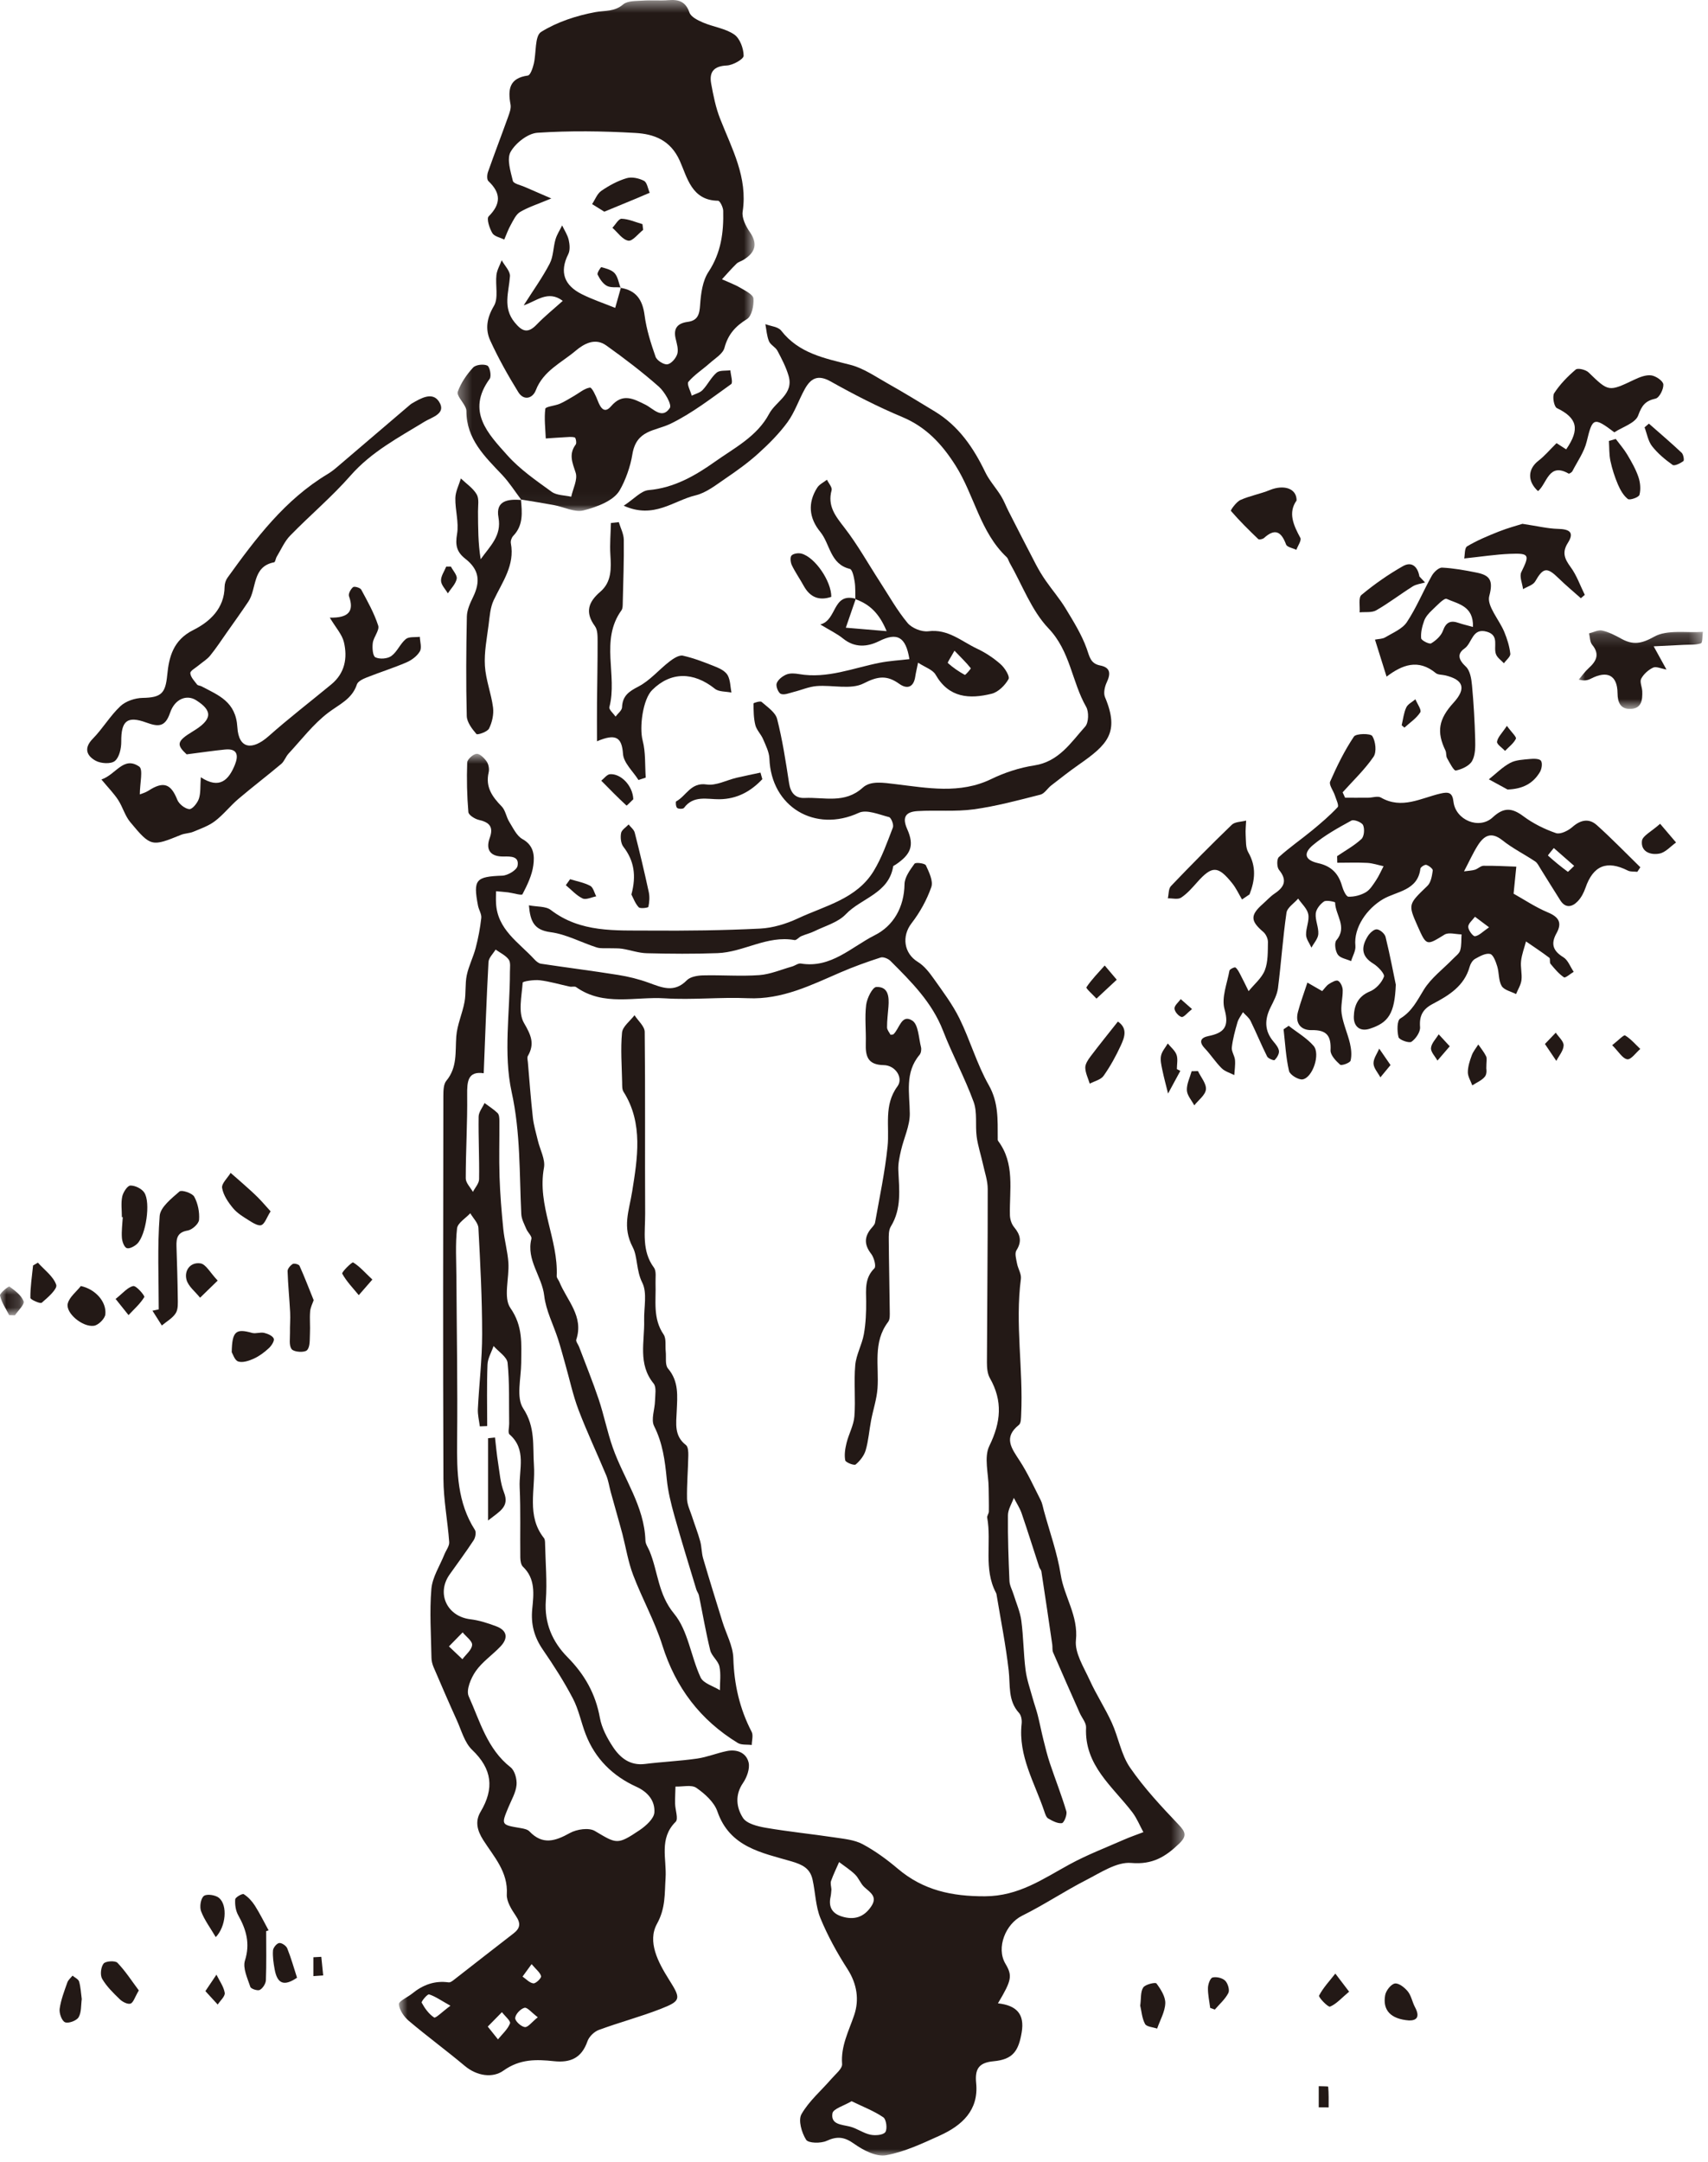 <?xml version="1.0" encoding="UTF-8"?>
<svg width="132px" height="167px" viewBox="0 0 132 167" version="1.1" xmlns="http://www.w3.org/2000/svg" xmlns:xlink="http://www.w3.org/1999/xlink">
    <!-- Generator: Sketch 60 (88103) - https://sketch.com -->
    <title>figure46</title>
    <desc>Created with Sketch.</desc>
    <defs>
        <polygon id="path-1" points="0.828 0.724 61.544 0.724 61.544 109 0.828 109"></polygon>
        <polygon id="path-3" points="0.363 0.494 23.315 0.494 23.315 39.962 0.363 39.962"></polygon>
        <polygon id="path-5" points="0.01 0.186 9.604 0.186 9.604 6.258 0.01 6.258"></polygon>
        <polygon id="path-7" points="0 0.872 1.834 0.872 1.834 3.098 0 3.098"></polygon>
    </defs>
    <g id="页面-1" stroke="none" stroke-width="1" fill="none" fill-rule="evenodd">
        <g id="29-44" transform="translate(-572, -518)">
            <g id="figure46" transform="translate(572, 517)">
                <g id="编组" transform="translate(30, 58.506)">
                    <mask id="mask-2" fill="white">
                        <use xlink:href="#path-1"></use>
                    </mask>
                    <g id="Clip-2"></g>
                    <path d="M11.084,94.216 C10.768,94.65 10.576,94.914 10.384,95.178 C10.662,95.366 10.928,95.671 11.223,95.701 C11.414,95.721 11.85,95.292 11.816,95.148 C11.749,94.862 11.434,94.633 11.084,94.216 M11.562,98.32 C11.085,97.961 10.749,97.534 10.536,97.588 C10.23,97.665 9.838,98.081 9.816,98.378 C9.8,98.609 10.268,99.043 10.559,99.079 C10.802,99.11 11.098,98.692 11.562,98.32 M4.696,69.673 C5.157,70.112 5.447,70.387 5.737,70.662 C6.006,70.297 6.457,69.946 6.487,69.562 C6.511,69.259 6.019,68.915 5.755,68.589 C5.452,68.899 5.151,69.207 4.696,69.673 M7.696,99.041 C8.037,99.469 8.261,99.749 8.485,100.028 C8.812,99.624 9.233,99.257 9.415,98.795 C9.486,98.614 9.015,98.222 8.791,97.926 C8.461,98.262 8.132,98.598 7.696,99.041 M4.811,97.429 C4.059,97.008 3.634,96.701 3.159,96.553 C3.038,96.515 2.539,97.101 2.591,97.196 C2.828,97.633 3.147,98.074 3.551,98.338 C3.67,98.414 4.168,97.905 4.811,97.429 M35.815,104.805 C35.222,105.158 34.394,105.386 34.334,105.741 C34.19,106.616 35.048,106.605 35.688,106.766 C36.23,106.903 36.717,107.274 37.261,107.391 C37.636,107.471 38.248,107.427 38.419,107.194 C38.592,106.955 38.496,106.208 38.269,106.051 C37.554,105.562 36.721,105.246 35.815,104.805 M34.255,88.445 C34.236,88.614 34.233,88.822 34.188,89.022 C34.019,89.799 34.309,90.304 35.065,90.537 C35.999,90.826 36.755,90.603 37.322,89.771 C37.843,89.01 37.273,88.695 36.804,88.272 C36.51,88.006 36.37,87.572 36.083,87.293 C35.712,86.932 35.264,86.649 34.849,86.331 C34.638,86.819 34.401,87.297 34.225,87.797 C34.161,87.975 34.239,88.203 34.255,88.445 M7.652,52.652 L7.082,52.675 C7.027,52.229 6.91,51.778 6.931,51.335 C7.027,49.405 7.263,47.478 7.261,45.549 C7.261,42.815 7.12,40.079 6.973,37.348 C6.952,36.959 6.562,36.591 6.345,36.213 C5.987,36.602 5.369,36.961 5.322,37.385 C5.184,38.623 5.266,39.887 5.272,41.14 C5.295,45.36 5.372,49.58 5.327,53.799 C5.303,56.208 5.345,58.558 6.705,60.68 C6.817,60.857 6.74,61.265 6.606,61.47 C6.018,62.37 5.372,63.236 4.75,64.115 C3.707,65.588 4.554,67.362 6.354,67.577 C7.037,67.658 7.713,67.879 8.36,68.123 C9.203,68.442 9.283,69.036 8.691,69.665 C8.07,70.327 7.277,70.854 6.768,71.583 C6.394,72.119 6.005,73.044 6.223,73.525 C7.093,75.455 7.651,77.597 9.459,79.01 C9.786,79.266 9.964,79.937 9.919,80.387 C9.861,80.977 9.521,81.542 9.286,82.112 C8.727,83.462 8.725,83.454 10.239,83.708 C10.477,83.747 10.768,83.806 10.919,83.964 C11.938,85.035 12.914,84.715 14.041,84.089 C14.57,83.795 15.508,83.654 15.973,83.93 C17.651,84.924 17.698,85.033 19.439,83.861 C19.924,83.532 20.544,82.977 20.573,82.493 C20.625,81.62 20.099,80.931 19.177,80.513 C17.36,79.689 15.992,78.35 15.261,76.452 C14.908,75.538 14.723,74.546 14.271,73.688 C13.589,72.383 12.786,71.134 11.95,69.919 C11.284,68.947 11.017,67.957 11.134,66.775 C11.246,65.643 11.396,64.446 10.412,63.514 C10.261,63.368 10.216,63.054 10.211,62.817 C10.188,61.003 10.245,59.187 10.162,57.377 C10.101,55.995 10.714,54.462 9.377,53.296 C9.235,53.172 9.354,52.751 9.35,52.469 C9.325,50.902 9.386,49.325 9.229,47.772 C9.181,47.306 8.523,46.902 8.146,46.469 C7.981,46.947 7.694,47.42 7.676,47.903 C7.614,49.485 7.652,51.069 7.652,52.652 M7.383,25.398 C6.162,25.22 6.091,26.015 6.104,27.073 C6.13,29.222 5.995,31.371 5.995,33.52 C5.995,33.867 6.354,34.215 6.548,34.563 C6.715,34.236 7.021,33.911 7.026,33.581 C7.051,31.97 6.966,30.357 6.99,28.745 C6.997,28.395 7.287,28.048 7.447,27.699 C7.787,27.954 8.155,28.181 8.457,28.476 C8.579,28.596 8.594,28.864 8.595,29.066 C8.604,30.511 8.559,31.958 8.607,33.402 C8.65,34.747 8.762,36.092 8.896,37.432 C8.983,38.303 9.232,39.16 9.29,40.032 C9.367,41.219 8.883,42.727 9.447,43.535 C10.428,44.945 10.289,46.307 10.28,47.773 C10.271,48.964 9.879,50.444 10.432,51.284 C11.393,52.742 11.162,54.185 11.264,55.675 C11.393,57.566 10.666,59.576 12.037,61.303 C12.127,61.416 12.123,61.621 12.127,61.784 C12.159,63.231 12.289,64.684 12.184,66.121 C12.056,67.885 12.7,69.33 13.857,70.502 C15.181,71.84 16.026,73.329 16.361,75.187 C16.503,75.973 16.918,76.752 17.366,77.431 C17.925,78.278 18.686,78.9 19.849,78.754 C21.183,78.587 22.53,78.53 23.86,78.34 C24.642,78.229 25.392,77.917 26.168,77.758 C26.947,77.597 27.674,77.88 27.855,78.641 C27.966,79.116 27.72,79.789 27.419,80.227 C26.779,81.163 26.916,82.135 27.416,82.915 C27.706,83.368 28.549,83.574 29.18,83.683 C30.954,83.987 32.752,84.166 34.535,84.434 C35.26,84.543 36.042,84.616 36.669,84.951 C37.641,85.471 38.551,86.139 39.395,86.854 C41.356,88.512 43.557,88.984 46.121,88.975 C48.727,88.966 50.596,87.636 52.666,86.506 C54.005,85.776 55.444,85.226 56.844,84.61 C57.342,84.392 57.856,84.216 58.364,84.021 C58.084,83.51 57.864,82.953 57.517,82.495 C55.99,80.491 53.797,78.87 53.935,75.939 C53.953,75.574 53.612,75.195 53.447,74.819 C52.755,73.259 52.062,71.701 51.386,70.134 C51.309,69.955 51.353,69.727 51.322,69.525 C51.047,67.642 50.77,65.759 50.481,63.877 C50.465,63.762 50.355,63.663 50.316,63.547 C49.862,62.163 49.429,60.772 48.956,59.394 C48.812,58.976 48.556,58.596 48.352,58.198 C48.191,58.646 47.901,59.093 47.897,59.542 C47.88,61.236 47.941,62.931 48.014,64.623 C48.029,64.969 48.224,65.307 48.33,65.65 C48.539,66.327 48.839,66.993 48.931,67.687 C49.099,68.946 49.097,70.228 49.258,71.487 C49.352,72.234 49.614,72.959 49.813,73.691 C49.931,74.121 50.087,74.541 50.197,74.974 C50.355,75.6 50.477,76.236 50.633,76.862 C50.788,77.482 50.938,78.104 51.142,78.708 C51.556,79.945 52.041,81.161 52.41,82.411 C52.489,82.678 52.227,83.307 52.066,83.326 C51.731,83.369 51.339,83.153 51.013,82.968 C50.861,82.882 50.779,82.63 50.715,82.437 C49.971,80.214 48.679,78.135 48.956,75.643 C48.986,75.374 48.928,75.006 48.761,74.822 C47.879,73.86 48.087,72.682 47.956,71.539 C47.73,69.56 47.336,67.601 47.01,65.633 C47.002,65.593 46.983,65.554 46.965,65.518 C45.995,63.675 46.642,61.645 46.295,59.729 C46.27,59.584 46.419,59.415 46.422,59.257 C46.432,58.648 46.413,58.038 46.407,57.43 C46.398,56.335 46.029,55.063 46.461,54.183 C47.356,52.352 47.507,50.718 46.501,48.947 C46.309,48.611 46.273,48.148 46.273,47.743 C46.288,43.276 46.339,38.807 46.334,34.338 C46.334,33.699 46.106,33.06 45.968,32.424 C45.812,31.715 45.578,31.019 45.481,30.303 C45.361,29.411 45.544,28.434 45.248,27.619 C44.565,25.745 43.602,23.974 42.88,22.111 C42.029,19.916 40.425,18.331 38.824,16.728 C38.647,16.551 38.27,16.391 38.06,16.458 C37.008,16.797 35.964,17.172 34.949,17.611 C32.66,18.6 30.438,19.719 27.812,19.603 C25.671,19.507 23.511,19.746 21.372,19.611 C19.081,19.465 16.651,20.254 14.524,18.745 C14.412,18.664 14.197,18.74 14.039,18.707 C13.264,18.542 12.498,18.309 11.714,18.215 C11.268,18.161 10.4,18.299 10.395,18.399 C10.319,19.448 10.028,20.711 10.493,21.511 C11.037,22.446 11.345,23.117 10.794,24.067 C10.725,24.188 10.783,24.388 10.796,24.551 C10.919,25.978 11.023,27.407 11.182,28.83 C11.249,29.43 11.431,30.018 11.57,30.609 C11.736,31.309 12.159,32.054 12.039,32.699 C11.501,35.61 13.156,38.23 13.024,41.068 C13.02,41.213 13.165,41.362 13.229,41.514 C13.815,42.953 15.134,44.175 14.537,45.973 C14.489,46.118 14.681,46.339 14.752,46.528 C15.262,47.88 15.81,49.22 16.27,50.59 C16.68,51.817 16.93,53.097 17.358,54.317 C18.198,56.711 19.8,58.835 19.881,61.504 C19.889,61.775 20.087,62.039 20.198,62.306 C20.858,63.895 20.849,65.637 22.095,67.144 C23.177,68.451 23.392,70.45 24.146,72.071 C24.36,72.531 25.125,72.736 25.637,73.057 C25.634,72.443 25.727,71.808 25.598,71.221 C25.5,70.775 24.998,70.42 24.889,69.972 C24.546,68.572 24.305,67.147 24.015,65.733 C23.982,65.575 23.864,65.438 23.817,65.282 C23.244,63.384 22.654,61.491 22.12,59.582 C21.858,58.645 21.619,57.685 21.526,56.72 C21.39,55.312 21.21,53.96 20.552,52.655 C20.294,52.146 20.608,51.36 20.622,50.698 C20.631,50.247 20.747,49.653 20.515,49.367 C19.282,47.86 19.826,46.136 19.782,44.483 C19.758,43.498 20.034,42.364 19.634,41.57 C19.165,40.636 19.28,39.561 18.905,38.847 C18.07,37.258 18.614,36.065 18.858,34.521 C19.253,32.028 19.741,29.268 18.186,26.827 C18.066,26.638 18.087,26.345 18.081,26.1 C18.056,24.818 17.951,23.528 18.073,22.259 C18.119,21.785 18.7,21.362 19.038,20.916 C19.312,21.345 19.82,21.771 19.825,22.203 C19.878,26.875 19.834,31.548 19.86,36.22 C19.869,37.639 19.575,39.113 20.538,40.413 C20.744,40.693 20.646,41.208 20.662,41.615 C20.71,42.957 20.433,44.331 21.284,45.575 C21.506,45.902 21.401,46.45 21.45,46.897 C21.497,47.342 21.384,47.925 21.625,48.206 C22.482,49.212 22.348,50.355 22.299,51.507 C22.258,52.451 22.09,53.412 23.012,54.119 C23.183,54.251 23.201,54.653 23.195,54.928 C23.175,56.044 23.075,57.16 23.096,58.275 C23.105,58.732 23.337,59.188 23.483,59.64 C23.689,60.278 23.936,60.903 24.113,61.548 C24.232,61.98 24.215,62.448 24.341,62.877 C24.82,64.515 25.331,66.143 25.834,67.773 C26.123,68.708 26.645,69.635 26.674,70.576 C26.733,72.603 27.159,74.48 28.09,76.272 C28.229,76.539 28.102,76.945 28.098,77.287 C27.733,77.24 27.302,77.305 27.017,77.13 C24.122,75.361 22.216,72.855 21.189,69.59 C20.604,67.73 19.63,65.994 18.934,64.163 C18.547,63.147 18.373,62.05 18.102,60.989 C18.03,60.712 17.951,60.437 17.875,60.161 C17.649,59.361 17.424,58.561 17.203,57.759 C17.084,57.328 17.023,56.874 16.854,56.465 C16.149,54.773 15.361,53.114 14.71,51.403 C14.277,50.263 14.024,49.055 13.688,47.877 C13.505,47.228 13.332,46.574 13.126,45.933 C12.767,44.816 12.191,43.727 12.06,42.586 C11.886,41.075 10.656,39.825 11.068,38.189 C11.12,37.985 10.79,37.7 10.68,37.436 C10.521,37.06 10.306,36.672 10.287,36.28 C10.132,33.13 10.238,30.019 9.54,26.841 C8.893,23.884 9.412,20.672 9.409,17.571 C9.409,17.245 9.477,16.834 9.312,16.612 C9.07,16.284 8.646,16.093 8.302,15.844 C8.111,16.164 7.771,16.477 7.753,16.807 C7.599,19.612 7.503,22.418 7.383,25.398 M47.124,97.244 C48.568,97.403 49.194,98.074 48.961,99.478 C48.715,100.947 48.272,101.579 46.789,101.718 C45.647,101.825 45.331,102.307 45.441,103.413 C45.648,105.506 44.34,106.684 42.633,107.457 C41.285,108.069 39.906,108.72 38.474,108.979 C37.721,109.114 36.717,108.596 36.02,108.1 C35.267,107.562 34.714,107.487 33.883,107.868 C33.434,108.074 32.472,108.056 32.3,107.783 C31.954,107.241 31.675,106.272 31.941,105.806 C32.52,104.791 33.468,103.989 34.248,103.086 C34.563,102.72 35.106,102.295 35.08,101.932 C34.975,100.539 35.592,99.4 36.013,98.158 C36.416,96.971 36.236,95.747 35.498,94.599 C34.696,93.353 33.968,92.035 33.406,90.667 C33.026,89.741 33.019,88.669 32.794,87.674 C32.6,86.82 32.028,86.529 31.154,86.274 C28.886,85.611 26.396,85.192 25.442,82.42 C25.195,81.701 24.477,81.057 23.82,80.601 C23.441,80.337 22.753,80.52 22.203,80.501 C22.192,80.943 22.166,81.385 22.174,81.826 C22.183,82.303 22.442,82.999 22.218,83.22 C20.905,84.516 21.535,86.106 21.438,87.568 C21.355,88.776 21.451,89.876 20.776,91.098 C20.012,92.48 20.864,94.075 21.689,95.389 C22.634,96.89 22.666,97.047 21.047,97.679 C19.483,98.288 17.852,98.718 16.276,99.3 C15.918,99.433 15.524,99.819 15.4,100.176 C14.951,101.462 14.1,101.851 12.8,101.712 C11.457,101.569 10.181,101.531 8.909,102.441 C8.088,103.029 6.869,102.874 5.917,102.075 C4.503,100.89 3.011,99.796 1.603,98.605 C1.228,98.287 0.862,97.768 0.828,97.316 C0.81,97.068 1.502,96.779 1.857,96.487 C2.682,95.814 3.595,95.473 4.676,95.626 C4.808,95.645 4.979,95.508 5.106,95.408 C6.633,94.225 8.146,93.027 9.678,91.851 C10.213,91.44 10.258,91.066 9.868,90.491 C9.533,89.994 9.136,89.368 9.168,88.824 C9.274,87.08 8.162,85.914 7.346,84.631 C6.861,83.867 6.708,83.172 7.144,82.441 C8.209,80.653 8.043,79.145 6.492,77.668 C5.902,77.108 5.662,76.163 5.304,75.375 C4.686,74.015 4.095,72.642 3.506,71.269 C3.412,71.047 3.349,70.795 3.345,70.556 C3.316,68.78 3.188,66.995 3.338,65.234 C3.416,64.321 3.991,63.451 4.346,62.564 C4.473,62.245 4.737,61.92 4.715,61.614 C4.598,59.979 4.274,58.348 4.269,56.715 C4.228,46.864 4.25,37.015 4.264,27.164 C4.266,26.763 4.269,26.252 4.495,25.979 C5.356,24.943 5.176,23.746 5.263,22.554 C5.33,21.654 5.736,20.785 5.901,19.887 C6.024,19.213 5.933,18.498 6.072,17.83 C6.223,17.111 6.574,16.436 6.761,15.722 C6.96,14.963 7.109,14.185 7.194,13.406 C7.229,13.103 7.005,12.778 6.942,12.454 C6.553,10.428 6.772,10.21 8.829,10.135 C9.246,10.119 9.935,9.706 9.998,9.381 C10.139,8.637 9.501,8.646 8.911,8.656 C7.954,8.673 7.5,8.186 7.846,7.227 C8.159,6.366 7.827,6.015 7.01,5.829 C6.697,5.758 6.218,5.455 6.197,5.226 C6.09,3.954 6.062,2.672 6.107,1.397 C6.117,1.148 6.562,0.747 6.833,0.724 C7.082,0.703 7.429,1.054 7.614,1.321 C7.763,1.537 7.827,1.899 7.766,2.156 C7.5,3.283 8.041,4.041 8.774,4.791 C9.066,5.089 9.123,5.601 9.355,5.974 C9.655,6.453 9.928,7.061 10.379,7.311 C11.268,7.803 11.319,8.597 11.217,9.338 C11.113,10.112 10.746,10.868 10.379,11.571 C10.319,11.685 9.653,11.475 9.267,11.426 C8.957,11.388 8.646,11.367 8.335,11.338 C8.334,11.637 8.319,11.936 8.334,12.235 C8.424,14.296 10.094,15.291 11.297,16.598 C11.432,16.744 11.62,16.908 11.803,16.937 C13.79,17.237 15.786,17.487 17.77,17.804 C18.567,17.931 19.366,18.128 20.122,18.403 C21.154,18.778 22.11,19.215 23.081,18.216 C23.351,17.941 23.904,17.85 24.332,17.839 C25.779,17.803 27.235,17.922 28.677,17.819 C29.53,17.757 30.364,17.393 31.206,17.156 C31.441,17.09 31.686,16.889 31.896,16.924 C34.222,17.31 35.8,15.643 37.602,14.738 C39.045,14.014 39.876,12.583 39.904,10.794 C39.913,10.254 40.336,9.686 40.679,9.21 C40.767,9.09 41.483,9.18 41.556,9.338 C41.8,9.863 42.136,10.553 41.974,11.019 C41.629,12.008 41.094,12.974 40.452,13.806 C39.672,14.814 39.849,16.137 40.937,16.801 C41.422,17.098 41.812,17.6 42.15,18.076 C42.858,19.076 43.609,20.069 44.148,21.161 C44.977,22.847 45.495,24.695 46.417,26.32 C47.175,27.656 47.1,28.993 47.108,30.383 C47.108,30.465 47.096,30.57 47.138,30.626 C48.458,32.385 48.002,34.416 48.05,36.375 C48.059,36.685 48.178,37.052 48.373,37.286 C48.855,37.866 48.992,38.389 48.553,39.08 C48.403,39.317 48.538,39.76 48.6,40.099 C48.675,40.498 48.947,40.904 48.898,41.277 C48.441,44.769 49.086,48.254 48.92,51.74 C48.907,52.024 48.916,52.428 48.745,52.564 C47.529,53.529 48.172,54.362 48.791,55.313 C49.422,56.277 49.901,57.339 50.426,58.369 C50.554,58.62 50.6,58.914 50.675,59.191 C51.123,60.832 51.712,62.452 51.974,64.124 C52.242,65.84 53.349,67.304 53.151,69.197 C53.05,70.177 53.758,71.275 54.211,72.269 C54.722,73.395 55.41,74.44 55.922,75.565 C56.441,76.703 56.642,78.031 57.334,79.035 C58.419,80.613 59.749,82.035 61.075,83.428 C61.633,84.012 61.743,84.315 61.13,84.907 C60.078,85.919 59.078,86.542 57.425,86.4 C56.309,86.303 55.062,87.148 53.947,87.718 C52.267,88.578 50.685,89.64 48.992,90.477 C47.709,91.112 46.974,92.954 47.7,94.181 C48.251,95.111 48.2,95.445 47.124,97.244" id="Fill-1" fill="#231916" mask="url(#mask-2)"></path>
                </g>
                <g id="编组" transform="translate(35, 0.506)">
                    <mask id="mask-4" fill="white">
                        <use xlink:href="#path-3"></use>
                    </mask>
                    <g id="Clip-4"></g>
                    <path d="M12.959,22.728 C14.168,22.921 14.661,23.657 14.816,24.85 C14.959,25.939 15.3,27.013 15.665,28.053 C15.765,28.338 16.299,28.678 16.581,28.636 C16.881,28.591 17.248,28.161 17.345,27.829 C17.448,27.469 17.3,27.022 17.21,26.625 C17.029,25.821 17.401,25.458 18.148,25.358 C18.931,25.253 19.059,24.779 19.107,24.046 C19.166,23.177 19.294,22.19 19.755,21.495 C20.73,20.02 20.933,18.44 20.892,16.773 C20.884,16.5 20.636,16.001 20.494,16 C18.445,15.981 18.11,14.187 17.535,12.912 C16.809,11.298 15.53,10.847 14.1,10.764 C11.584,10.618 9.046,10.584 6.535,10.75 C5.792,10.8 4.856,11.536 4.465,12.218 C4.149,12.767 4.457,13.726 4.636,14.468 C4.688,14.686 5.236,14.791 5.561,14.937 C6.141,15.194 6.723,15.441 7.606,15.824 C6.574,16.257 5.843,16.487 5.199,16.865 C4.875,17.056 4.678,17.501 4.476,17.861 C4.272,18.221 4.136,18.618 3.97,18.999 C3.651,18.838 3.2,18.758 3.049,18.501 C2.828,18.124 2.588,17.389 2.764,17.211 C3.728,16.241 3.72,15.406 2.745,14.483 C2.619,14.365 2.638,13.994 2.712,13.783 C3.213,12.357 3.757,10.946 4.268,9.523 C4.378,9.217 4.511,8.863 4.455,8.564 C4.239,7.4 4.359,6.526 5.795,6.33 C5.987,6.303 6.171,5.761 6.25,5.432 C6.455,4.586 6.316,3.275 6.819,2.96 C8.062,2.186 9.559,1.7 11.015,1.429 C11.77,1.291 12.485,1.412 13.162,0.833 C13.504,0.541 14.159,0.58 14.678,0.541 C15.335,0.495 16.003,0.561 16.66,0.506 C17.451,0.441 17.986,0.605 18.284,1.464 C18.402,1.808 18.942,2.068 19.345,2.24 C20.136,2.576 21.058,2.687 21.742,3.158 C22.181,3.458 22.468,4.237 22.471,4.802 C22.471,5.065 21.642,5.532 21.174,5.553 C20.165,5.599 19.796,6.052 19.962,6.957 C20.13,7.874 20.314,8.806 20.654,9.668 C21.562,11.982 22.799,14.189 22.395,16.841 C22.32,17.33 22.634,17.961 22.942,18.406 C23.604,19.36 23.351,20.015 22.454,20.568 C22.279,20.676 22.056,20.729 21.915,20.869 C21.524,21.25 21.166,21.666 20.796,22.068 C21.267,22.282 21.762,22.459 22.206,22.72 C22.596,22.949 23.204,23.248 23.23,23.554 C23.271,24.084 23.102,24.91 22.729,25.141 C21.832,25.697 21.267,26.323 20.989,27.362 C20.864,27.828 20.262,28.181 19.846,28.552 C19.302,29.039 18.666,29.44 18.201,29.99 C18.062,30.155 18.361,30.692 18.46,31.058 C18.744,30.917 19.093,30.837 19.299,30.623 C19.695,30.207 19.954,29.647 20.384,29.28 C20.619,29.08 21.084,29.149 21.445,29.097 C21.474,29.464 21.66,30.055 21.506,30.165 C19.986,31.249 18.491,32.416 16.826,33.224 C15.611,33.814 14.172,33.673 13.866,35.621 C13.726,36.504 13.338,37.616 12.88,38.388 C12.408,39.185 11.126,39.658 10.105,39.92 C9.421,40.098 8.579,39.653 7.803,39.509 C6.957,39.352 6.107,39.221 5.26,39.08 L5.296,39.115 C4.803,38.464 4.362,37.762 3.804,37.172 C2.461,35.756 1.038,34.407 1.046,32.242 C1.046,32.124 0.995,31.998 0.939,31.889 C0.742,31.499 0.277,31.024 0.378,30.749 C0.625,30.07 1.065,29.427 1.56,28.889 C1.766,28.665 2.369,28.596 2.663,28.734 C2.854,28.825 2.997,29.547 2.845,29.756 C1.008,32.275 2.732,34.01 4.215,35.67 C5.189,36.759 6.438,37.618 7.635,38.484 C8.024,38.766 8.636,38.746 9.146,38.865 C9.278,38.241 9.659,37.536 9.489,37.01 C9.233,36.227 8.938,35.576 9.496,34.827 C9.579,34.716 9.495,34.306 9.421,34.286 C9.172,34.218 8.893,34.256 8.626,34.27 C8.143,34.295 7.66,34.332 7.179,34.364 C7.149,33.597 7.048,32.821 7.144,32.071 C7.165,31.9 7.885,31.846 8.259,31.684 C8.642,31.519 8.995,31.289 9.358,31.082 C9.77,30.849 10.159,30.496 10.594,30.435 C10.748,30.414 11.053,31.071 11.198,31.454 C11.409,32.002 11.711,32.476 12.225,31.876 C13.12,30.828 13.96,31.301 14.877,31.753 C15.488,32.055 16.166,32.919 16.767,32.009 C16.939,31.746 16.367,30.759 15.914,30.358 C14.627,29.223 13.254,28.179 11.857,27.181 C10.999,26.568 10.146,27.033 9.48,27.595 C8.384,28.523 6.989,29.136 6.41,30.638 C6.165,31.274 5.481,31.475 5.053,30.781 C4.263,29.501 3.522,28.182 2.896,26.818 C2.487,25.934 2.616,25.06 3.174,24.123 C3.538,23.507 3.272,22.538 3.366,21.735 C3.412,21.346 3.632,20.978 3.773,20.6 C4,21.013 4.439,21.441 4.412,21.835 C4.327,23.053 3.837,24.249 4.771,25.394 C5.333,26.084 5.776,26.291 6.465,25.577 C7.079,24.939 7.774,24.379 8.493,23.734 C7.346,22.869 6.438,23.773 5.473,24.081 C6.212,22.918 6.925,21.929 7.481,20.86 C7.771,20.308 7.75,19.602 7.931,18.985 C8.041,18.608 8.27,18.265 8.444,17.907 C8.618,18.277 8.858,18.63 8.95,19.02 C9.03,19.372 9.07,19.822 8.919,20.123 C8.21,21.532 8.627,22.544 9.951,23.212 C10.784,23.631 11.678,23.926 12.544,24.277 C12.694,23.749 12.844,23.221 12.992,22.694 L12.959,22.728 Z" id="Fill-3" fill="#231916" mask="url(#mask-4)"></path>
                </g>
                <path d="M115.08,72.631 C114.585,72.26 114.288,72.037 113.99,71.815 C113.803,72.074 113.468,72.335 113.47,72.595 C113.471,72.854 113.841,73.341 113.993,73.32 C114.311,73.277 114.592,72.964 115.08,72.631 M121.658,67.886 C121.083,67.383 120.583,66.944 120.083,66.507 C119.924,66.708 119.615,67.073 119.629,67.085 C120.118,67.53 120.632,67.948 121.165,68.341 C121.191,68.36 121.412,68.115 121.658,67.886 M103.348,67.644 C103.344,67.474 103.34,67.305 103.336,67.136 C103.972,66.703 104.66,66.327 105.217,65.811 C105.429,65.614 105.475,65.033 105.344,64.74 C105.244,64.519 104.638,64.279 104.44,64.387 C103.414,64.946 102.372,65.526 101.479,66.271 C100.684,66.934 100.855,67.449 101.876,67.678 C102.882,67.902 103.444,68.472 103.716,69.437 C103.804,69.749 104.027,70.256 104.209,70.265 C104.655,70.286 105.16,70.152 105.551,69.925 C105.884,69.731 106.118,69.337 106.346,68.998 C106.572,68.658 106.734,68.276 106.926,67.912 C106.506,67.822 106.09,67.678 105.667,67.655 C104.895,67.613 104.121,67.644 103.348,67.644 M103.954,62.622 C104.552,62.622 105.148,62.626 105.746,62.62 C106.074,62.617 106.477,62.468 106.719,62.607 C108.339,63.541 109.819,62.646 111.33,62.297 C111.952,62.154 112.248,62.218 112.329,62.924 C112.491,64.345 114.312,65.112 115.362,64.138 C116.217,63.344 116.85,63.394 117.733,64.053 C118.484,64.613 119.364,65.049 120.251,65.355 C120.588,65.471 121.192,65.172 121.519,64.884 C122.156,64.325 122.804,64.196 123.408,64.738 C124.569,65.778 125.654,66.903 126.771,67.993 C126.693,68.11 126.615,68.227 126.538,68.344 C126.291,68.316 126.011,68.353 125.803,68.248 C124.18,67.428 123.123,67.862 122.53,69.585 C122.401,69.959 122.199,70.345 121.928,70.625 C121.498,71.069 120.989,71.178 120.586,70.55 C120.069,69.743 119.573,68.925 119.062,68.114 C118.935,67.914 118.827,67.667 118.643,67.543 C117.809,66.986 116.896,66.534 116.117,65.913 C115.232,65.207 114.677,65.559 114.198,66.322 C113.834,66.903 113.551,67.535 113.144,68.309 C113.503,68.259 113.756,68.254 113.988,68.183 C114.221,68.11 114.433,67.881 114.655,67.878 C115.498,67.866 116.342,67.918 117.185,67.945 C117.115,68.643 117.045,69.34 116.975,70.033 C117.782,70.484 118.667,71.08 119.633,71.484 C120.49,71.842 120.734,72.298 120.291,73.091 C119.838,73.902 120.01,74.446 120.817,74.94 C121.18,75.16 121.358,75.683 121.62,76.069 C121.362,76.222 120.974,76.568 120.868,76.495 C120.469,76.224 120.144,75.831 119.829,75.453 C119.738,75.345 119.83,75.055 119.736,74.984 C119.152,74.542 118.539,74.139 117.935,73.723 C117.803,74.224 117.611,74.718 117.554,75.228 C117.498,75.715 117.643,76.226 117.583,76.712 C117.538,77.082 117.311,77.431 117.166,77.789 C116.782,77.589 116.243,77.481 116.054,77.164 C115.802,76.742 115.864,76.144 115.711,75.647 C115.6,75.288 115.407,74.744 115.159,74.689 C114.815,74.61 114.361,74.868 114.001,75.069 C113.808,75.176 113.644,75.443 113.582,75.669 C113.168,77.173 111.964,77.898 110.723,78.55 C109.956,78.953 109.679,79.465 109.747,80.339 C109.776,80.714 109.42,81.239 109.084,81.472 C108.899,81.6 108.136,81.325 108.083,81.117 C107.965,80.658 107.956,79.836 108.216,79.678 C109.124,79.127 109.517,78.298 110.038,77.453 C110.601,76.542 111.528,75.857 112.293,75.068 C112.493,74.86 112.775,74.665 112.848,74.414 C112.961,74.025 112.926,73.592 112.953,73.178 C112.509,73.174 111.959,72.999 111.638,73.196 C110.248,74.052 110.244,74.083 109.568,72.561 C108.807,70.844 108.827,70.865 110.319,69.426 C110.591,69.163 110.669,68.655 110.728,68.244 C110.748,68.117 110.433,67.868 110.231,67.808 C110.112,67.772 109.787,67.98 109.772,68.105 C109.566,69.804 107.938,69.844 106.895,70.451 C105.645,71.18 104.604,72.646 104.749,74.059 C104.788,74.438 104.536,74.847 104.418,75.242 C104.064,75.084 103.585,75.016 103.392,74.743 C103.197,74.468 103.105,73.837 103.282,73.629 C104.159,72.597 103.19,71.674 103.182,70.709 C103.182,70.672 102.517,70.506 102.322,70.637 C102.024,70.838 101.714,71.233 101.684,71.569 C101.638,72.087 101.917,72.631 101.883,73.153 C101.859,73.513 101.54,73.853 101.353,74.202 C101.206,73.872 100.947,73.546 100.937,73.212 C100.921,72.683 101.203,72.124 101.108,71.625 C101.026,71.188 100.601,70.816 100.326,70.414 C100.013,70.777 99.482,71.107 99.424,71.506 C99.141,73.44 99.014,75.396 98.765,77.335 C98.699,77.845 98.427,78.342 98.191,78.816 C97.725,79.757 97.715,80.629 98.423,81.463 C98.604,81.678 98.817,81.937 98.842,82.192 C98.863,82.418 98.684,82.71 98.508,82.885 C98.451,82.941 98.009,82.771 97.928,82.61 C97.474,81.707 97.093,80.767 96.646,79.859 C96.519,79.602 96.259,79.41 96.059,79.189 C95.914,79.449 95.715,79.694 95.634,79.974 C95.451,80.609 95.274,81.255 95.199,81.908 C95.163,82.218 95.416,82.551 95.445,82.881 C95.479,83.265 95.412,83.658 95.389,84.047 C95.059,83.875 94.666,83.769 94.414,83.519 C93.939,83.047 93.573,82.468 93.111,81.981 C92.619,81.46 92.803,81.152 93.39,81.033 C94.596,80.788 95.018,80.322 94.635,78.955 C94.386,78.065 94.836,76.972 95.016,75.978 C95.036,75.863 95.422,75.686 95.481,75.734 C95.654,75.872 95.763,76.104 95.871,76.311 C96.089,76.724 96.289,77.146 96.497,77.564 C96.929,77.029 97.515,76.555 97.752,75.944 C98.008,75.285 97.976,74.5 97.99,73.769 C97.995,73.506 97.833,73.159 97.631,72.987 C96.637,72.142 96.611,71.698 97.584,70.836 C97.893,70.562 98.175,70.246 98.515,70.018 C99.274,69.509 99.492,68.983 98.845,68.192 C98.675,67.984 98.665,67.361 98.834,67.207 C99.642,66.471 100.552,65.847 101.399,65.151 C102.088,64.583 102.771,64.002 103.378,63.352 C103.496,63.225 103.263,62.751 103.165,62.446 C103.047,62.077 102.688,61.625 102.8,61.369 C103.325,60.171 103.908,58.983 104.634,57.9 C104.8,57.652 105.921,57.641 106.058,57.86 C106.313,58.273 106.404,59.09 106.152,59.457 C105.471,60.452 104.574,61.299 103.763,62.204 C103.826,62.344 103.891,62.483 103.954,62.622" id="Fill-5" fill="#231916"></path>
                <path d="M48.204,40.064 C49.004,39.542 49.542,38.909 50.129,38.859 C52.107,38.692 53.773,37.716 55.256,36.663 C56.749,35.603 58.513,34.715 59.442,32.964 C59.959,31.992 61.359,31.448 60.946,30.035 C60.749,29.36 60.414,28.718 60.082,28.093 C59.933,27.812 59.548,27.646 59.43,27.361 C59.26,26.952 59.236,26.482 59.15,26.039 C59.565,26.199 60.137,26.238 60.371,26.539 C61.743,28.303 63.729,28.673 65.719,29.182 C66.725,29.44 67.641,30.079 68.567,30.6 C69.814,31.302 71.038,32.048 72.261,32.793 C74.09,33.907 75.234,35.584 76.144,37.475 C76.459,38.127 76.972,38.682 77.356,39.303 C77.588,39.677 77.743,40.097 77.944,40.492 C78.644,41.863 79.343,43.236 80.057,44.6 C80.283,45.032 80.537,45.453 80.815,45.853 C81.318,46.577 81.9,47.251 82.355,48.002 C82.961,49.001 83.591,50.012 83.983,51.1 C84.208,51.722 84.264,52.258 85.03,52.407 C85.827,52.562 85.847,53.044 85.533,53.71 C85.376,54.043 85.267,54.538 85.397,54.849 C86.555,57.594 85.573,58.531 83.393,60.053 C82.659,60.567 81.953,61.121 81.245,61.67 C80.952,61.897 80.725,62.303 80.405,62.384 C78.702,62.816 76.993,63.279 75.258,63.517 C73.835,63.712 72.369,63.568 70.927,63.653 C70.075,63.703 69.666,64.044 70.111,65.043 C70.683,66.323 70.388,67.002 69.224,67.786 C69.155,67.833 69.037,67.873 69.027,67.929 C68.687,70.022 66.559,70.371 65.362,71.626 C64.761,72.257 63.769,72.523 62.943,72.931 C62.62,73.09 62.26,73.172 61.927,73.315 C61.739,73.395 61.553,73.644 61.402,73.617 C59.288,73.233 57.47,74.555 55.45,74.627 C53.632,74.693 51.808,74.68 49.988,74.634 C49.351,74.619 48.723,74.389 48.085,74.288 C47.778,74.239 47.461,74.262 47.149,74.249 C46.8,74.234 46.428,74.287 46.105,74.183 C44.914,73.801 43.767,73.168 42.552,73.008 C41.279,72.84 40.982,72.188 40.876,70.933 C41.512,71.056 42.179,70.993 42.567,71.292 C44.869,73.057 47.557,72.865 50.189,72.884 C53.041,72.905 55.897,72.873 58.745,72.73 C59.737,72.68 60.769,72.363 61.677,71.939 C63.767,70.962 66.199,70.444 67.516,68.291 C68.152,67.251 68.564,66.066 69.006,64.918 C69.087,64.709 68.873,64.161 68.707,64.118 C67.935,63.921 66.975,63.506 66.369,63.788 C62.995,65.348 59.599,63.336 59.463,59.602 C59.444,59.092 59.179,58.58 58.972,58.091 C58.81,57.714 58.474,57.396 58.376,57.011 C58.24,56.474 58.239,55.899 58.234,55.339 C58.234,55.294 58.756,55.129 58.859,55.22 C59.308,55.615 59.927,56.023 60.058,56.535 C60.473,58.164 60.728,59.835 60.983,61.501 C61.098,62.25 61.47,62.672 62.188,62.639 C63.704,62.57 65.281,63.103 66.673,61.846 C67.288,61.29 68.251,61.459 69.214,61.573 C71.657,61.865 74.181,62.357 76.607,61.179 C77.646,60.675 78.797,60.3 79.935,60.126 C81.835,59.833 82.76,58.36 83.865,57.127 C84.139,56.823 84.163,55.987 83.941,55.6 C82.831,53.657 82.724,51.312 81.032,49.54 C79.713,48.157 79.008,46.187 78.031,44.478 C77.949,44.335 77.914,44.148 77.801,44.041 C75.741,42.098 75.301,39.252 73.849,36.962 C72.799,35.309 71.585,33.989 69.725,33.211 C67.828,32.418 65.985,31.469 64.189,30.462 C63.179,29.895 62.637,30.25 62.182,31.081 C61.725,31.913 61.419,32.845 60.868,33.603 C60.225,34.486 59.433,35.278 58.621,36.014 C57.836,36.726 56.966,37.352 56.087,37.949 C55.344,38.453 54.584,39.069 53.744,39.267 C52.056,39.667 50.533,41.12 48.204,40.064" id="Fill-7" fill="#231916"></path>
                <path d="M25.488,48.71 C26.901,48.742 27.4,48.255 26.971,47.052 C26.906,46.868 27.105,46.503 27.289,46.353 C27.388,46.272 27.839,46.4 27.918,46.548 C28.404,47.45 28.916,48.357 29.228,49.324 C29.344,49.685 28.874,50.201 28.81,50.665 C28.759,51.038 28.806,51.677 29.012,51.775 C29.344,51.936 29.948,51.891 30.248,51.673 C30.698,51.346 30.928,50.726 31.364,50.365 C31.607,50.165 32.078,50.24 32.446,50.191 C32.459,50.572 32.611,51.033 32.449,51.314 C32.239,51.679 31.818,51.991 31.419,52.164 C30.409,52.6 29.353,52.929 28.331,53.335 C28.048,53.447 27.659,53.632 27.582,53.869 C27.209,55.009 26.22,55.405 25.365,56.055 C24.21,56.933 23.3,58.136 22.3,59.214 C22.08,59.451 21.975,59.808 21.734,60.011 C20.643,60.93 19.505,61.793 18.419,62.717 C17.79,63.252 17.272,63.925 16.619,64.423 C16.132,64.795 15.516,65.009 14.94,65.25 C14.641,65.375 14.287,65.367 13.987,65.489 C11.727,66.408 11.658,66.421 10.063,64.502 C9.655,64.012 9.483,63.332 9.127,62.788 C8.798,62.286 8.367,61.85 7.839,61.213 C8.973,60.829 9.539,59.38 10.759,60.216 C11.078,60.435 10.806,61.518 10.806,62.365 C10.946,62.307 11.244,62.228 11.49,62.068 C12.635,61.328 13.209,61.54 13.701,62.778 C13.833,63.109 14.291,63.472 14.629,63.503 C14.858,63.524 15.257,63.035 15.369,62.703 C15.52,62.259 15.468,61.745 15.519,61.04 C16.981,61.998 17.681,61.237 18.152,60.079 C18.432,59.387 18.383,58.8 17.396,58.898 C16.507,58.986 15.621,59.118 14.423,59.271 C13.626,58.526 13.645,58.256 14.911,57.491 C16.406,56.588 16.471,55.916 15.147,55.084 C14.441,54.641 13.515,54.966 13.144,56.062 C12.759,57.195 12.216,57.144 11.294,56.81 C9.812,56.272 9.36,56.701 9.371,58.29 C9.375,58.806 9.223,59.505 8.874,59.786 C8.567,60.033 7.79,59.984 7.388,59.762 C6.704,59.382 6.448,58.799 7.174,58.061 C7.942,57.279 8.509,56.294 9.305,55.549 C9.721,55.158 10.436,54.921 11.022,54.91 C12.481,54.886 12.787,54.545 12.924,53.146 C13.059,51.749 13.384,50.444 14.936,49.669 C16.202,49.036 17.341,48.012 17.358,46.319 C17.36,46.085 17.447,45.813 17.584,45.623 C19.773,42.586 22.019,39.601 25.31,37.625 C25.556,37.477 25.79,37.301 26.009,37.114 C27.885,35.519 29.757,33.918 31.629,32.319 C31.692,32.266 31.755,32.209 31.826,32.168 C32.516,31.77 33.413,31.229 33.928,32.024 C34.53,32.952 33.382,33.222 32.821,33.565 C30.799,34.803 28.709,35.894 27.092,37.736 C25.65,39.38 23.958,40.802 22.427,42.372 C21.987,42.824 21.723,43.45 21.388,44.002 C21.303,44.141 21.277,44.417 21.186,44.435 C19.466,44.766 19.863,46.469 19.192,47.473 C18.649,48.285 18.079,49.079 17.515,49.879 C17.097,50.474 16.697,51.085 16.238,51.648 C15.999,51.942 15.647,52.146 15.351,52.396 C15.118,52.594 14.696,52.814 14.709,53.001 C14.73,53.307 15.023,53.602 15.232,53.879 C15.295,53.962 15.464,53.957 15.572,54.015 C16.888,54.712 18.227,55.192 18.344,57.175 C18.443,58.856 19.491,58.994 20.77,57.858 C22.332,56.472 23.993,55.197 25.605,53.866 C26.655,53.001 26.868,51.827 26.579,50.605 C26.437,50.007 25.953,49.49 25.488,48.71" id="Fill-9" fill="#231916"></path>
                <path d="M73.765,51.264 C73.495,51.757 73.207,52.175 73.254,52.217 C73.65,52.571 74.097,52.875 74.562,53.132 C74.612,53.16 75.051,52.651 75.024,52.618 C74.696,52.204 74.314,51.833 73.765,51.264 M66.105,47.285 C66.091,46.831 66.121,46.37 66.05,45.925 C65.994,45.575 65.874,44.991 65.679,44.945 C64.144,44.577 64.161,43.02 63.391,42.082 C62.526,41.028 62.405,39.849 63.158,38.67 C63.323,38.411 63.655,38.259 63.91,38.058 C64.038,38.329 64.329,38.646 64.27,38.866 C63.935,40.083 64.564,40.861 65.256,41.755 C66.278,43.073 67.096,44.547 68.007,45.951 C68.7,47.02 69.328,48.145 70.136,49.118 C70.467,49.519 71.228,49.828 71.74,49.763 C73.27,49.566 74.308,50.543 75.512,51.109 C76.165,51.416 76.791,51.831 77.331,52.309 C77.653,52.591 78.061,53.247 77.942,53.46 C77.671,53.94 77.15,54.462 76.637,54.589 C74.931,55.012 73.336,54.92 72.306,53.117 C72.085,52.729 71.499,52.55 70.951,52.189 C70.842,52.723 70.774,52.995 70.733,53.273 C70.609,54.103 70.098,54.253 69.503,53.827 C68.55,53.145 67.853,53.223 66.749,53.788 C65.765,54.293 64.34,53.901 63.118,53.996 C62.514,54.043 61.929,54.306 61.331,54.453 C61.003,54.535 60.616,54.705 60.348,54.6 C60.15,54.522 59.946,54.008 60.024,53.787 C60.126,53.5 60.471,53.229 60.775,53.104 C61.059,52.987 61.435,53.015 61.754,53.071 C63.934,53.447 65.933,52.598 67.999,52.194 C68.749,52.047 69.521,52.006 70.283,51.916 C69.997,50.17 69.331,49.834 67.938,50.526 C67.027,50.978 66.054,51.055 65.153,50.324 C64.695,49.952 64.144,49.693 63.395,49.237 C64.713,48.907 64.309,46.751 66.139,47.253 C65.905,47.931 65.671,48.609 65.368,49.488 C66.404,49.576 67.327,49.653 68.521,49.754 C67.95,48.369 67.195,47.665 66.105,47.285" id="Fill-11" fill="#231916"></path>
                <path d="M113.835,49.429 C113.895,47.792 112.654,47.651 111.808,47.262 C111.6,47.166 111.019,47.812 110.647,48.158 C110.41,48.381 110.172,48.654 110.064,48.95 C109.909,49.38 109.791,49.861 109.831,50.304 C109.846,50.469 110.46,50.782 110.605,50.697 C110.975,50.476 111.371,50.118 111.513,49.728 C111.755,49.055 112.108,48.901 112.733,49.12 C113.029,49.224 113.341,49.292 113.835,49.429 M107.159,53.268 C106.844,52.26 106.567,51.382 106.263,50.408 C106.537,50.352 106.837,50.363 107.052,50.234 C107.641,49.88 108.376,49.587 108.728,49.056 C109.474,47.932 109.989,46.659 110.653,45.478 C110.812,45.195 111.191,44.834 111.453,44.847 C112.341,44.89 113.228,45.053 114.105,45.229 C115.133,45.435 115.424,45.814 115.096,47.042 C114.891,47.805 115.864,48.864 116.255,49.812 C116.478,50.349 116.657,50.924 116.722,51.497 C116.746,51.722 116.403,51.988 116.228,52.235 C116.022,52.013 115.739,51.825 115.626,51.564 C115.376,50.982 115.924,50.088 114.906,49.797 C113.772,49.473 113.778,50.678 113.189,51.089 C112.579,51.514 112.727,51.974 113.287,52.496 C113.615,52.801 113.715,53.437 113.761,53.938 C113.891,55.32 113.968,56.708 114.007,58.095 C114.022,58.662 114.028,59.313 113.772,59.778 C113.564,60.158 112.978,60.424 112.513,60.521 C112.356,60.553 112.035,59.923 111.837,59.57 C111.74,59.402 111.794,59.152 111.709,58.974 C111.013,57.533 111.174,56.553 112.334,55.283 C113.332,54.188 113.117,53.5 111.672,53.166 C111.433,53.111 111.129,53.132 110.96,52.992 C109.599,51.868 108.356,52.362 107.159,53.268" id="Fill-13" fill="#231916"></path>
                <path d="M40.259,39.586 C40.349,40.58 40.458,41.572 39.667,42.392 C39.539,42.524 39.447,42.787 39.48,42.963 C39.802,44.669 38.82,45.955 38.155,47.362 C37.885,47.933 37.843,48.623 37.761,49.267 C37.626,50.321 37.411,51.39 37.476,52.438 C37.542,53.52 37.968,54.575 38.105,55.659 C38.17,56.186 38.033,56.799 37.795,57.277 C37.667,57.535 36.898,57.79 36.82,57.7 C36.48,57.306 36.085,56.789 36.073,56.308 C36.008,53.748 36.027,51.186 36.08,48.626 C36.091,48.122 36.327,47.597 36.556,47.129 C37.149,45.915 37.033,45.001 35.968,44.168 C35.28,43.631 35.178,43.1 35.323,42.244 C35.475,41.356 35.171,40.398 35.191,39.474 C35.201,38.967 35.468,38.465 35.618,37.961 C36.037,38.363 36.56,38.707 36.841,39.19 C37.042,39.535 36.938,40.068 36.942,40.518 C36.95,41.737 36.945,42.957 37.149,44.199 C37.863,43.19 38.786,42.393 38.524,40.971 C38.28,39.645 39.296,39.544 40.296,39.621 L40.259,39.586 Z" id="Fill-15" fill="#231916"></path>
                <path d="M49.343,61.252 C48.922,60.582 48.197,59.934 48.148,59.237 C48.057,57.93 47.579,57.649 46.137,58.262 C46.137,57.13 46.13,56.209 46.138,55.288 C46.152,53.716 46.189,52.143 46.184,50.57 C46.183,50.165 46.195,49.666 45.979,49.371 C45.197,48.302 45.462,47.507 46.395,46.709 C47.28,45.951 47.237,44.897 47.171,43.835 C47.121,43.027 47.196,42.212 47.214,41.399 C47.417,41.377 47.619,41.356 47.822,41.333 C47.958,41.787 48.203,42.24 48.209,42.695 C48.228,44.31 48.168,45.924 48.129,47.537 C48.124,47.742 48.136,47.993 48.029,48.143 C46.356,50.463 47.739,53.168 47.095,55.62 C47.044,55.81 47.403,56.107 47.571,56.355 C47.747,56.115 48.065,55.882 48.074,55.636 C48.11,54.753 48.591,54.42 49.34,54.032 C50.231,53.572 50.921,52.733 51.734,52.105 C52.033,51.873 52.478,51.581 52.781,51.649 C53.666,51.849 54.524,52.189 55.368,52.53 C55.701,52.664 56.092,52.884 56.246,53.176 C56.448,53.559 56.443,54.052 56.527,54.497 C56.096,54.407 55.559,54.451 55.251,54.206 C53.589,52.878 51.833,52.879 50.405,54.299 C49.673,55.024 49.401,57.197 49.666,58.202 C49.907,59.114 49.837,60.109 49.904,61.067 C49.717,61.129 49.53,61.19 49.343,61.252" id="Fill-17" fill="#231916"></path>
                <path d="M124.76,34.395 C123.16,33.185 123.071,33.265 122.627,35.104 C122.433,35.912 121.909,36.641 121.519,37.398 C121.471,37.49 121.275,37.611 121.225,37.582 C119.685,36.697 119.563,38.353 118.864,38.938 C118.018,38.168 118.073,37.221 118.903,36.585 C119.373,36.224 119.762,35.755 120.294,35.231 C120.405,35.302 120.722,35.508 121.038,35.712 C122.127,34.142 121.886,33.279 120.321,32.524 C120.101,32.418 119.952,31.619 120.117,31.366 C120.562,30.683 121.154,30.076 121.779,29.546 C121.941,29.409 122.549,29.555 122.766,29.764 C124.329,31.274 124.308,31.277 126.322,30.321 C126.724,30.13 127.208,29.941 127.621,29.998 C127.976,30.045 128.529,30.427 128.548,30.695 C128.575,31.06 128.24,31.723 127.954,31.788 C127.161,31.966 126.891,32.305 126.604,33.093 C126.388,33.688 125.372,33.993 124.76,34.395" id="Fill-19" fill="#231916"></path>
                <g id="编组" transform="translate(122, 49.506)">
                    <mask id="mask-6" fill="white">
                        <use xlink:href="#path-5"></use>
                    </mask>
                    <g id="Clip-22"></g>
                    <path d="M5.801,1.42 C6.208,2.157 6.468,2.628 6.79,3.213 C6.366,3.141 5.99,2.954 5.756,3.066 C5.389,3.239 5.027,3.566 4.836,3.922 C4.709,4.16 4.906,4.56 4.919,4.889 C4.944,5.543 4.878,6.216 4.038,6.256 C3.253,6.292 3.016,5.785 3.008,5.035 C2.993,3.659 2.227,3.264 0.967,3.91 C0.731,4.032 0.476,4.116 0.01,3.989 C0.265,3.692 0.492,3.366 0.78,3.105 C1.377,2.564 1.653,2.03 1.046,1.296 C0.87,1.083 0.882,0.716 0.808,0.419 C1.147,0.337 1.514,0.132 1.819,0.2 C2.33,0.315 2.822,0.569 3.288,0.827 C4.195,1.33 4.841,1.235 5.843,0.675 C6.851,0.111 8.33,0.392 9.604,0.302 C9.558,0.611 9.588,1.142 9.453,1.188 C9.041,1.327 8.566,1.282 8.114,1.306 C7.435,1.341 6.756,1.373 5.801,1.42" id="Fill-21" fill="#231916" mask="url(#mask-6)"></path>
                </g>
                <path d="M117.659,41.464 C118.823,41.638 119.615,41.834 120.411,41.854 C121.247,41.875 121.707,42.091 121.177,42.923 C120.702,43.667 120.911,44.164 121.384,44.806 C121.853,45.444 122.122,46.232 122.479,46.953 C122.377,47.039 122.274,47.125 122.173,47.21 C121.598,46.698 121.005,46.207 120.456,45.669 C119.553,44.783 119.262,44.839 118.647,45.91 C118.483,46.196 118.028,46.315 117.707,46.51 C117.651,46.065 117.408,45.526 117.574,45.19 C118.228,43.86 118.202,43.721 116.699,43.782 C115.603,43.826 114.513,43.997 113.159,44.139 C113.217,43.866 113.177,43.325 113.385,43.201 C114.156,42.743 114.997,42.391 115.835,42.06 C116.537,41.781 117.272,41.588 117.659,41.464" id="Fill-23" fill="#231916"></path>
                <path d="M12.268,102.146 C12.268,99.738 12.156,97.32 12.34,94.925 C12.393,94.247 13.259,93.573 13.873,93.036 C14.034,92.895 14.859,93.16 15.011,93.44 C15.295,93.958 15.431,94.634 15.384,95.226 C15.36,95.536 14.851,95.997 14.504,96.054 C13.707,96.187 13.62,96.65 13.639,97.282 C13.681,98.597 13.724,99.914 13.739,101.23 C13.744,101.636 13.78,102.118 13.586,102.431 C13.343,102.823 12.877,103.077 12.507,103.389 C12.266,103.009 12.024,102.628 11.783,102.248 C11.945,102.213 12.107,102.18 12.268,102.146" id="Fill-25" fill="#231916"></path>
                <path d="M95.988,70.481 C95.738,70.061 95.532,69.606 95.229,69.229 C94.127,67.855 93.669,67.861 92.518,69.154 C92.137,69.583 91.749,70.031 91.279,70.34 C91.033,70.502 90.601,70.384 90.255,70.392 C90.329,70.071 90.3,69.65 90.496,69.445 C92.033,67.836 93.596,66.252 95.198,64.71 C95.444,64.473 95.931,64.489 96.306,64.387 C96.292,64.758 96.246,65.131 96.269,65.501 C96.299,65.953 96.259,66.473 96.47,66.838 C97.114,67.955 96.987,69.01 96.568,70.089 C96.375,70.219 96.181,70.35 95.988,70.481" id="Fill-27" fill="#231916"></path>
                <path d="M100.205,39.659 C99.532,40.603 99.958,41.558 100.495,42.547 C100.601,42.742 100.301,43.157 100.187,43.472 C99.913,43.339 99.471,43.268 99.393,43.062 C99.029,42.085 98.557,41.773 97.692,42.555 C97.591,42.646 97.309,42.708 97.244,42.644 C96.511,41.943 95.788,41.228 95.127,40.462 C95.088,40.416 95.542,39.767 95.866,39.622 C96.592,39.296 97.399,39.157 98.137,38.854 C99.199,38.419 100.214,38.709 100.205,39.659" id="Fill-29" fill="#231916"></path>
                <path d="M101.041,76.901 C101.522,77.178 101.829,77.355 102.183,77.559 C102.373,77.352 102.507,77.139 102.7,77.015 C102.915,76.878 103.26,76.681 103.409,76.763 C103.606,76.871 103.761,77.223 103.769,77.475 C103.782,78.088 103.596,78.72 103.688,79.314 C103.805,80.089 104.148,80.827 104.329,81.596 C104.43,82.028 104.48,82.512 104.377,82.929 C104.335,83.102 103.68,83.339 103.57,83.243 C103.24,82.952 102.812,82.501 102.829,82.132 C102.883,81.019 102.54,80.548 101.37,80.574 C100.54,80.592 100.075,80.051 100.309,79.167 C100.496,78.459 100.757,77.769 101.041,76.901" id="Fill-31" fill="#231916"></path>
                <path d="M107.872,77.062 C107.786,79.287 107.31,79.999 105.858,80.466 C105.085,80.715 104.608,80.271 104.628,79.536 C104.649,78.695 104.936,77.965 105.874,77.584 C106.331,77.399 106.787,76.906 106.955,76.446 C107.034,76.23 106.497,75.658 106.127,75.433 C105.182,74.858 105.202,74.142 105.695,73.336 C105.848,73.087 106.168,72.778 106.399,72.788 C106.643,72.797 107.019,73.121 107.08,73.371 C107.427,74.784 107.696,76.216 107.872,77.062" id="Fill-33" fill="#231916"></path>
                <path d="M20.571,150.174 C20.571,151.438 20.597,152.701 20.55,153.962 C20.539,154.229 20.311,154.586 20.08,154.712 C19.915,154.803 19.398,154.635 19.347,154.48 C19.128,153.817 18.748,153.028 18.931,152.445 C19.347,151.122 19.03,150.05 18.405,148.935 C18.211,148.587 18.148,148.117 18.178,147.715 C18.191,147.556 18.731,147.25 18.838,147.318 C19.176,147.532 19.477,147.857 19.696,148.2 C20.088,148.815 20.408,149.473 20.758,150.113 C20.696,150.134 20.633,150.153 20.571,150.174" id="Fill-35" fill="#231916"></path>
                <path d="M24.241,101.433 C24.158,101.683 23.993,101.989 23.968,102.305 C23.921,102.871 23.983,103.445 23.953,104.011 C23.93,104.457 23.979,105.037 23.728,105.297 C23.537,105.496 22.735,105.45 22.547,105.225 C22.314,104.948 22.42,104.374 22.41,103.928 C22.399,103.412 22.449,102.894 22.423,102.377 C22.368,101.316 22.259,100.255 22.225,99.194 C22.22,99.004 22.441,98.748 22.626,98.636 C22.738,98.57 23.097,98.666 23.148,98.779 C23.53,99.626 23.862,100.495 24.241,101.433" id="Fill-37" fill="#231916"></path>
                <path d="M110.134,45.995 C109.814,46.092 109.454,46.125 109.182,46.296 C108.23,46.894 107.333,47.586 106.36,48.144 C106.015,48.342 105.509,48.258 105.076,48.302 C105.113,47.841 104.969,47.163 105.217,46.957 C106.215,46.128 107.293,45.374 108.423,44.733 C109.122,44.337 109.572,44.794 109.697,45.532 L110.134,45.995 Z" id="Fill-39" fill="#231916"></path>
                <path d="M9.419,95.019 C9.419,94.487 9.341,93.938 9.447,93.428 C9.517,93.097 9.851,92.584 10.076,92.579 C10.441,92.569 10.953,92.82 11.152,93.124 C11.659,93.894 11.277,96.407 10.61,97.069 C10.405,97.271 10.001,97.488 9.794,97.412 C9.594,97.336 9.441,96.902 9.421,96.614 C9.383,96.086 9.46,95.551 9.489,95.02 C9.466,95.02 9.441,95.019 9.419,95.019" id="Fill-41" fill="#231916"></path>
                <path d="M20.912,94.571 C20.597,95.075 20.468,95.526 20.2,95.634 C19.971,95.727 19.555,95.47 19.269,95.291 C18.823,95.011 18.345,94.728 18.016,94.333 C17.637,93.879 17.26,93.325 17.166,92.767 C17.108,92.425 17.587,91.994 17.824,91.603 C18.154,91.89 18.487,92.173 18.812,92.466 C19.189,92.803 19.57,93.137 19.928,93.495 C20.266,93.834 20.575,94.201 20.912,94.571" id="Fill-43" fill="#231916"></path>
                <path d="M99.593,80.24 C100.241,80.747 100.981,81.176 101.514,81.783 C102.058,82.402 101.46,84.228 100.678,84.377 C100.363,84.437 99.69,84.028 99.62,83.729 C99.377,82.68 99.324,81.587 99.199,80.51 C99.33,80.42 99.462,80.33 99.593,80.24" id="Fill-45" fill="#231916"></path>
                <path d="M58.916,61.188 C58.031,62.124 56.978,62.724 55.594,62.739 C54.644,62.749 53.599,62.412 52.864,63.404 C52.795,63.498 52.446,63.5 52.333,63.41 C52.23,63.328 52.2,62.93 52.26,62.9 C53.041,62.487 53.38,61.416 54.608,61.598 C55.343,61.708 56.157,61.259 56.938,61.076 C57.548,60.932 58.163,60.812 58.773,60.681 C58.822,60.85 58.87,61.019 58.916,61.188" id="Fill-47" fill="#231916"></path>
                <path d="M48.797,70.097 C49.193,68.63 49.002,67.475 48.177,66.409 C47.979,66.154 47.936,65.689 47.999,65.353 C48.046,65.103 48.377,64.906 48.582,64.686 C48.744,64.897 48.994,65.084 49.054,65.32 C49.443,66.841 49.806,68.368 50.138,69.903 C50.218,70.272 50.189,70.683 50.109,71.052 C50.094,71.123 49.479,71.21 49.361,71.082 C49.083,70.784 48.938,70.359 48.797,70.097" id="Fill-49" fill="#231916"></path>
                <path d="M86.394,79.913 C87.168,80.433 86.908,81.135 86.624,81.75 C86.248,82.568 85.807,83.371 85.288,84.105 C85.075,84.407 84.583,84.514 84.219,84.709 C84.095,84.3 83.885,83.892 83.874,83.48 C83.867,83.19 84.087,82.861 84.28,82.606 C84.937,81.733 85.625,80.887 86.394,79.913" id="Fill-51" fill="#231916"></path>
                <path d="M46.702,17.353 C46.413,17.173 46.087,16.969 45.76,16.766 C45.992,16.417 46.151,15.962 46.472,15.743 C47.07,15.332 47.735,14.971 48.426,14.765 C48.827,14.645 49.382,14.766 49.768,14.968 C50.011,15.093 50.069,15.571 50.211,15.891 C49.826,16.054 49.442,16.221 49.056,16.381 C48.313,16.69 47.57,16.996 46.702,17.353" id="Fill-53" fill="#231916"></path>
                <path d="M6.249,100.341 C7.362,100.581 8.244,101.546 8.141,102.531 C8.105,102.865 7.605,103.361 7.264,103.41 C6.38,103.54 5.058,102.422 5.236,101.698 C5.36,101.194 5.896,100.79 6.249,100.341" id="Fill-55" fill="#231916"></path>
                <path d="M124.872,34.908 C125.174,35.312 125.511,35.696 125.767,36.128 C126.094,36.679 126.419,37.248 126.624,37.851 C126.769,38.278 126.815,38.8 126.703,39.225 C126.653,39.414 125.955,39.661 125.808,39.548 C125.465,39.282 125.218,38.841 125.039,38.425 C124.79,37.841 124.591,37.225 124.459,36.605 C124.352,36.105 124.377,35.577 124.343,35.061 C124.519,35.011 124.695,34.959 124.872,34.908" id="Fill-57" fill="#231916"></path>
                <path d="M64.246,47.105 C63.292,47.427 62.596,47.132 62.11,46.248 C61.815,45.713 61.461,45.209 61.196,44.661 C61.092,44.444 61.049,44.04 61.173,43.91 C61.325,43.752 61.71,43.702 61.949,43.767 C62.993,44.052 64.255,45.904 64.246,47.105" id="Fill-59" fill="#231916"></path>
                <path d="M116.508,61.987 C116.027,61.724 115.545,61.463 115.064,61.2 C115.607,60.769 116.107,60.256 116.708,59.933 C117.148,59.698 117.718,59.68 118.237,59.629 C118.528,59.6 118.976,59.599 119.09,59.766 C119.221,59.956 119.151,60.402 119.008,60.641 C118.475,61.531 117.671,61.949 116.508,61.987" id="Fill-61" fill="#231916"></path>
                <path d="M88.121,155.93 C88.196,155.374 88.134,154.855 88.354,154.525 C88.517,154.282 89.294,154.107 89.375,154.214 C89.707,154.66 90.074,155.233 90.057,155.745 C90.034,156.405 89.653,157.049 89.427,157.701 C89.103,157.588 88.613,157.565 88.493,157.343 C88.254,156.9 88.22,156.349 88.121,155.93" id="Fill-63" fill="#231916"></path>
                <path d="M10.728,154.753 C10.416,155.279 10.31,155.694 10.087,155.771 C9.87,155.845 9.469,155.641 9.262,155.441 C8.76,154.956 8.241,154.451 7.895,153.857 C7.725,153.565 7.793,152.952 8.005,152.68 C8.158,152.482 8.901,152.437 9.075,152.617 C9.698,153.264 10.191,154.035 10.728,154.753" id="Fill-65" fill="#231916"></path>
                <path d="M17.908,105.45 C17.937,103.826 18.234,103.611 19.477,103.961 C19.766,104.042 20.117,103.889 20.413,103.959 C20.693,104.024 21.072,104.187 21.157,104.405 C21.225,104.582 20.975,104.961 20.772,105.147 C20.428,105.464 20.036,105.759 19.613,105.951 C19.244,106.119 18.758,106.282 18.412,106.171 C18.135,106.082 17.99,105.579 17.908,105.45" id="Fill-67" fill="#231916"></path>
                <path d="M108.893,157.072 C107.469,156.962 106.843,156.278 107.05,155.119 C107.113,154.767 107.498,154.271 107.801,154.219 C108.099,154.169 108.56,154.533 108.802,154.833 C109.071,155.167 109.144,155.651 109.354,156.042 C109.78,156.834 109.451,157.084 108.893,157.072" id="Fill-69" fill="#231916"></path>
                <path d="M16.674,150.635 C16.25,149.914 15.797,149.314 15.541,148.639 C15.413,148.298 15.509,147.654 15.753,147.457 C15.976,147.279 16.653,147.378 16.924,147.604 C17.612,148.174 17.456,149.831 16.674,150.635" id="Fill-71" fill="#231916"></path>
                <path d="M16.823,99.921 C16.221,100.506 15.843,100.875 15.463,101.244 C15.097,100.781 14.544,100.365 14.411,99.844 C14.226,99.116 14.734,98.473 15.497,98.593 C15.916,98.659 16.242,99.31 16.823,99.921" id="Fill-73" fill="#231916"></path>
                <path d="M127.433,33.724 C128.282,34.469 129.144,35.203 129.966,35.977 C130.104,36.108 130.177,36.56 130.099,36.618 C129.862,36.791 129.413,37.017 129.266,36.913 C128.684,36.502 128.115,36.026 127.678,35.468 C127.37,35.072 127.283,34.502 127.097,34.011 C127.209,33.914 127.322,33.819 127.433,33.724" id="Fill-75" fill="#231916"></path>
                <path d="M2.928,98.535 C3.429,99.097 4.128,99.596 4.346,100.252 C4.45,100.567 3.691,101.235 3.226,101.63 C3.11,101.729 2.348,101.392 2.347,101.253 C2.341,100.42 2.471,99.586 2.556,98.753 C2.68,98.681 2.804,98.607 2.928,98.535" id="Fill-77" fill="#231916"></path>
                <path d="M6.318,155.424 C6.253,155.886 6.302,156.438 6.075,156.825 C5.919,157.091 5.294,157.322 5.027,157.212 C4.776,157.109 4.563,156.514 4.61,156.173 C4.706,155.481 4.97,154.807 5.203,154.139 C5.272,153.94 5.467,153.785 5.605,153.612 C5.781,153.761 6.058,153.881 6.112,154.067 C6.237,154.491 6.253,154.947 6.318,155.424" id="Fill-79" fill="#231916"></path>
                <path d="M91.22,83.722 C90.904,84.305 90.588,84.888 90.272,85.471 C90.122,84.863 89.955,84.258 89.828,83.645 C89.754,83.284 89.658,82.892 89.73,82.546 C89.799,82.211 90.069,81.917 90.25,81.605 C90.485,81.894 90.81,82.15 90.927,82.48 C91.044,82.809 90.953,83.213 90.953,83.584 L91.22,83.722 Z" id="Fill-81" fill="#231916"></path>
                <path d="M128.299,64.634 C128.849,65.28 129.19,65.68 129.531,66.08 C129.111,66.377 128.724,66.838 128.262,66.933 C127.579,67.072 126.798,66.806 126.895,65.958 C126.941,65.559 127.632,65.234 128.299,64.634" id="Fill-83" fill="#231916"></path>
                <path d="M104.264,154.849 C103.676,155.34 103.285,155.799 102.788,156.005 C102.635,156.067 101.879,155.273 101.942,155.153 C102.264,154.536 102.762,154.011 103.199,153.452 C103.487,153.829 103.775,154.207 104.264,154.849" id="Fill-85" fill="#231916"></path>
                <path d="M22.956,153.771 C21.97,154.443 21.434,154.267 21.226,153.126 C21.139,152.647 21.064,152.151 21.097,151.67 C21.11,151.456 21.379,151.125 21.573,151.092 C21.761,151.06 22.116,151.298 22.197,151.499 C22.494,152.232 22.706,153 22.956,153.771" id="Fill-87" fill="#231916"></path>
                <path d="M48.943,62.738 C48.839,62.838 48.438,63.245 48.423,63.232 C47.751,62.613 47.111,61.957 46.467,61.304 C46.691,61.131 46.905,60.824 47.141,60.805 C47.967,60.743 48.902,61.673 48.943,62.738" id="Fill-89" fill="#231916"></path>
                <path d="M28.777,99.841 C28.277,100.415 28.003,100.731 27.727,101.046 C27.283,100.502 26.78,99.99 26.449,99.386 C26.386,99.273 27.207,98.466 27.292,98.518 C27.789,98.821 28.189,99.285 28.777,99.841" id="Fill-91" fill="#231916"></path>
                <path d="M114.867,83.541 C114.869,83.528 114.937,83.933 114.767,84.153 C114.534,84.456 114.12,84.619 113.783,84.842 C113.661,84.502 113.438,84.162 113.44,83.822 C113.442,83.388 113.589,82.94 113.742,82.523 C113.852,82.222 114.074,81.961 114.247,81.682 C114.454,81.984 114.694,82.271 114.853,82.598 C114.933,82.763 114.867,82.999 114.867,83.541" id="Fill-93" fill="#231916"></path>
                <path d="M86.306,76.68 C85.711,77.236 85.225,77.688 84.74,78.139 C84.465,77.838 83.908,77.349 83.963,77.263 C84.365,76.657 84.89,76.132 85.376,75.581 C85.615,75.864 85.853,76.144 86.306,76.68" id="Fill-95" fill="#231916"></path>
                <path d="M8.934,101.338 C9.494,100.9 9.858,100.432 10.298,100.344 C10.533,100.298 11.209,101.099 11.153,101.192 C10.837,101.713 10.357,102.133 9.933,102.587 C9.66,102.245 9.386,101.903 8.934,101.338" id="Fill-97" fill="#231916"></path>
                <path d="M93.526,156.101 C93.463,155.587 93.345,155.074 93.355,154.562 C93.36,154.276 93.527,153.803 93.711,153.755 C94.005,153.679 94.467,153.788 94.682,153.997 C94.893,154.204 95.049,154.722 94.932,154.951 C94.686,155.431 94.246,155.812 93.884,156.234 C93.765,156.19 93.646,156.145 93.526,156.101" id="Fill-99" fill="#231916"></path>
                <path d="M49.706,18.756 C49.319,19.058 48.882,19.649 48.558,19.592 C48.103,19.513 47.734,18.951 47.328,18.596 C47.566,18.349 47.811,17.888 48.04,17.897 C48.581,17.917 49.115,18.16 49.651,18.313 C49.67,18.461 49.687,18.609 49.706,18.756" id="Fill-101" fill="#231916"></path>
                <g id="编组" transform="translate(0, 99.506)">
                    <mask id="mask-8" fill="white">
                        <use xlink:href="#path-7"></use>
                    </mask>
                    <g id="Clip-104"></g>
                    <path d="M0.71,3.086 C0.458,2.584 0.116,2.103 0.002,1.571 C-0.037,1.388 0.67,0.833 0.728,0.874 C1.155,1.187 1.653,1.55 1.823,2.011 C1.915,2.258 1.397,2.729 1.155,3.098 L0.71,3.086 Z" id="Fill-103" fill="#231916" mask="url(#mask-8)"></path>
                </g>
                <path d="M92.582,83.736 C92.808,84.212 93.243,84.708 93.198,85.156 C93.154,85.591 92.618,85.978 92.298,86.385 C92.095,85.999 91.744,85.619 91.726,85.223 C91.702,84.739 91.958,84.242 92.093,83.75 C92.256,83.745 92.419,83.741 92.582,83.736" id="Fill-105" fill="#231916"></path>
                <path d="M124.595,81.736 C125.077,81.362 125.488,80.92 125.593,80.983 C126.033,81.249 126.383,81.666 126.766,82.027 C126.428,82.315 126.051,82.868 125.761,82.825 C125.393,82.771 125.095,82.235 124.595,81.736" id="Fill-107" fill="#231916"></path>
                <path d="M15.873,154.806 C16.233,154.27 16.48,153.904 16.727,153.536 C16.955,154.001 17.288,154.451 17.367,154.94 C17.41,155.206 17.02,155.542 16.825,155.845 C16.537,155.531 16.249,155.216 15.873,154.806" id="Fill-109" fill="#231916"></path>
                <path d="M107.464,83.272 C107.129,83.678 106.904,83.95 106.681,84.221 C106.49,83.865 106.161,83.513 106.15,83.151 C106.137,82.774 106.43,82.387 106.59,82.004 C106.854,82.387 107.118,82.771 107.464,83.272" id="Fill-111" fill="#231916"></path>
                <path d="M44.059,68.915 C44.581,69.076 45.138,69.175 45.614,69.427 C45.847,69.55 45.928,69.959 46.079,70.239 C45.722,70.305 45.289,70.528 45.024,70.401 C44.54,70.17 44.156,69.73 43.729,69.378 C43.839,69.224 43.949,69.069 44.059,68.915" id="Fill-113" fill="#231916"></path>
                <path d="M112.041,81.823 C111.653,82.272 111.373,82.599 111.091,82.926 C110.91,82.6 110.566,82.261 110.593,81.954 C110.624,81.587 110.975,81.248 111.186,80.896 C111.428,81.159 111.671,81.421 112.041,81.823" id="Fill-115" fill="#231916"></path>
                <path d="M119.397,81.644 C119.75,81.276 119.992,81.023 120.235,80.77 C120.453,81.099 120.852,81.434 120.842,81.756 C120.83,82.16 120.481,82.553 120.278,82.951 C120.012,82.557 119.747,82.164 119.397,81.644" id="Fill-117" fill="#231916"></path>
                <path d="M34.849,44.767 C35.011,45.084 35.35,45.438 35.295,45.712 C35.214,46.117 34.852,46.464 34.61,46.834 C34.422,46.511 34.099,46.196 34.084,45.864 C34.067,45.507 34.338,45.136 34.484,44.77 C34.605,44.769 34.727,44.767 34.849,44.767" id="Fill-119" fill="#231916"></path>
                <path d="M47.993,23.2 C47.623,23.169 47.197,23.241 46.898,23.08 C46.588,22.912 46.347,22.543 46.185,22.209 C46.126,22.086 46.433,21.623 46.479,21.637 C46.842,21.742 47.273,21.845 47.504,22.106 C47.756,22.394 47.815,22.851 47.959,23.234 L47.993,23.2 Z" id="Fill-121" fill="#231916"></path>
                <path d="M108.326,57.025 C108.436,56.563 108.484,56.074 108.68,55.652 C108.802,55.387 109.144,55.225 109.388,55.017 C109.527,55.362 109.88,55.843 109.763,56.025 C109.467,56.49 108.961,56.821 108.538,57.206 C108.468,57.145 108.396,57.085 108.326,57.025" id="Fill-123" fill="#231916"></path>
                <path d="M116.458,57.071 C116.825,57.575 117.219,57.931 117.154,58.064 C116.978,58.427 116.608,58.697 116.314,59.004 C116.094,58.763 115.665,58.491 115.696,58.292 C115.752,57.938 116.088,57.629 116.458,57.071" id="Fill-125" fill="#231916"></path>
                <path d="M101.916,163.783 L101.916,162.151 C102.171,162.164 102.645,162.156 102.647,162.191 C102.695,162.721 102.681,163.256 102.681,163.789 L101.916,163.783 Z" id="Fill-127" fill="#231916"></path>
                <path d="M24.832,152.158 C24.881,152.637 24.929,153.117 24.978,153.596 C24.725,153.614 24.471,153.631 24.218,153.648 L24.218,152.191 C24.423,152.18 24.627,152.17 24.832,152.158" id="Fill-129" fill="#231916"></path>
                <path d="M92.124,78.947 C91.751,79.245 91.477,79.604 91.314,79.558 C91.076,79.492 90.778,79.144 90.769,78.905 C90.758,78.671 91.076,78.422 91.251,78.179 C91.495,78.393 91.737,78.607 92.124,78.947" id="Fill-131" fill="#231916"></path>
                <path d="M68.822,80.93 C68.96,80.912 69.014,80.922 69.04,80.9 C69.514,80.482 69.663,79.289 70.509,79.841 C70.979,80.148 70.997,81.173 71.178,81.885 C71.224,82.066 71.182,82.344 71.067,82.482 C69.904,83.861 70.304,85.452 70.312,87.033 C70.317,87.972 69.853,88.909 69.636,89.854 C69.52,90.36 69.401,90.887 69.425,91.398 C69.493,92.884 69.692,94.364 68.847,95.74 C68.672,96.026 68.685,96.455 68.688,96.819 C68.701,98.635 68.745,100.451 68.763,102.267 C68.765,102.551 68.792,102.911 68.64,103.11 C67.437,104.687 67.944,106.509 67.817,108.247 C67.757,109.08 67.478,109.895 67.321,110.722 C67.175,111.49 67.12,112.28 66.903,113.025 C66.782,113.441 66.465,113.845 66.129,114.126 C66.014,114.223 65.355,113.971 65.323,113.806 C65.24,113.377 65.317,112.897 65.425,112.46 C65.595,111.768 65.976,111.105 66.03,110.411 C66.132,109.096 65.98,107.76 66.097,106.447 C66.17,105.639 66.618,104.87 66.762,104.061 C66.911,103.229 66.947,102.367 66.939,101.519 C66.93,100.604 66.817,99.722 67.578,98.971 C67.728,98.823 67.55,98.143 67.329,97.858 C66.815,97.195 66.772,96.602 67.28,95.95 C67.406,95.787 67.594,95.627 67.627,95.444 C67.974,93.493 68.389,91.545 68.594,89.577 C68.759,88.006 68.278,86.38 69.358,84.917 C69.833,84.274 69.215,83.29 68.294,83.276 C67.044,83.255 66.882,82.576 66.911,81.59 C66.939,80.599 66.819,79.595 66.94,78.617 C67.004,78.111 67.427,77.256 67.722,77.242 C68.665,77.197 68.719,78.007 68.663,78.757 C68.623,79.292 68.55,79.828 68.554,80.364 C68.556,80.563 68.737,80.76 68.822,80.93" id="Fill-133" fill="#231916"></path>
                <path d="M37.719,118.452 L37.719,112.098 C37.898,112.08 38.076,112.061 38.255,112.042 C38.331,112.687 38.387,113.335 38.49,113.975 C38.615,114.752 38.667,115.564 38.95,116.284 C39.385,117.39 38.637,117.729 37.719,118.452" id="Fill-135" fill="#231916"></path>
            </g>
        </g>
    </g>
</svg>
